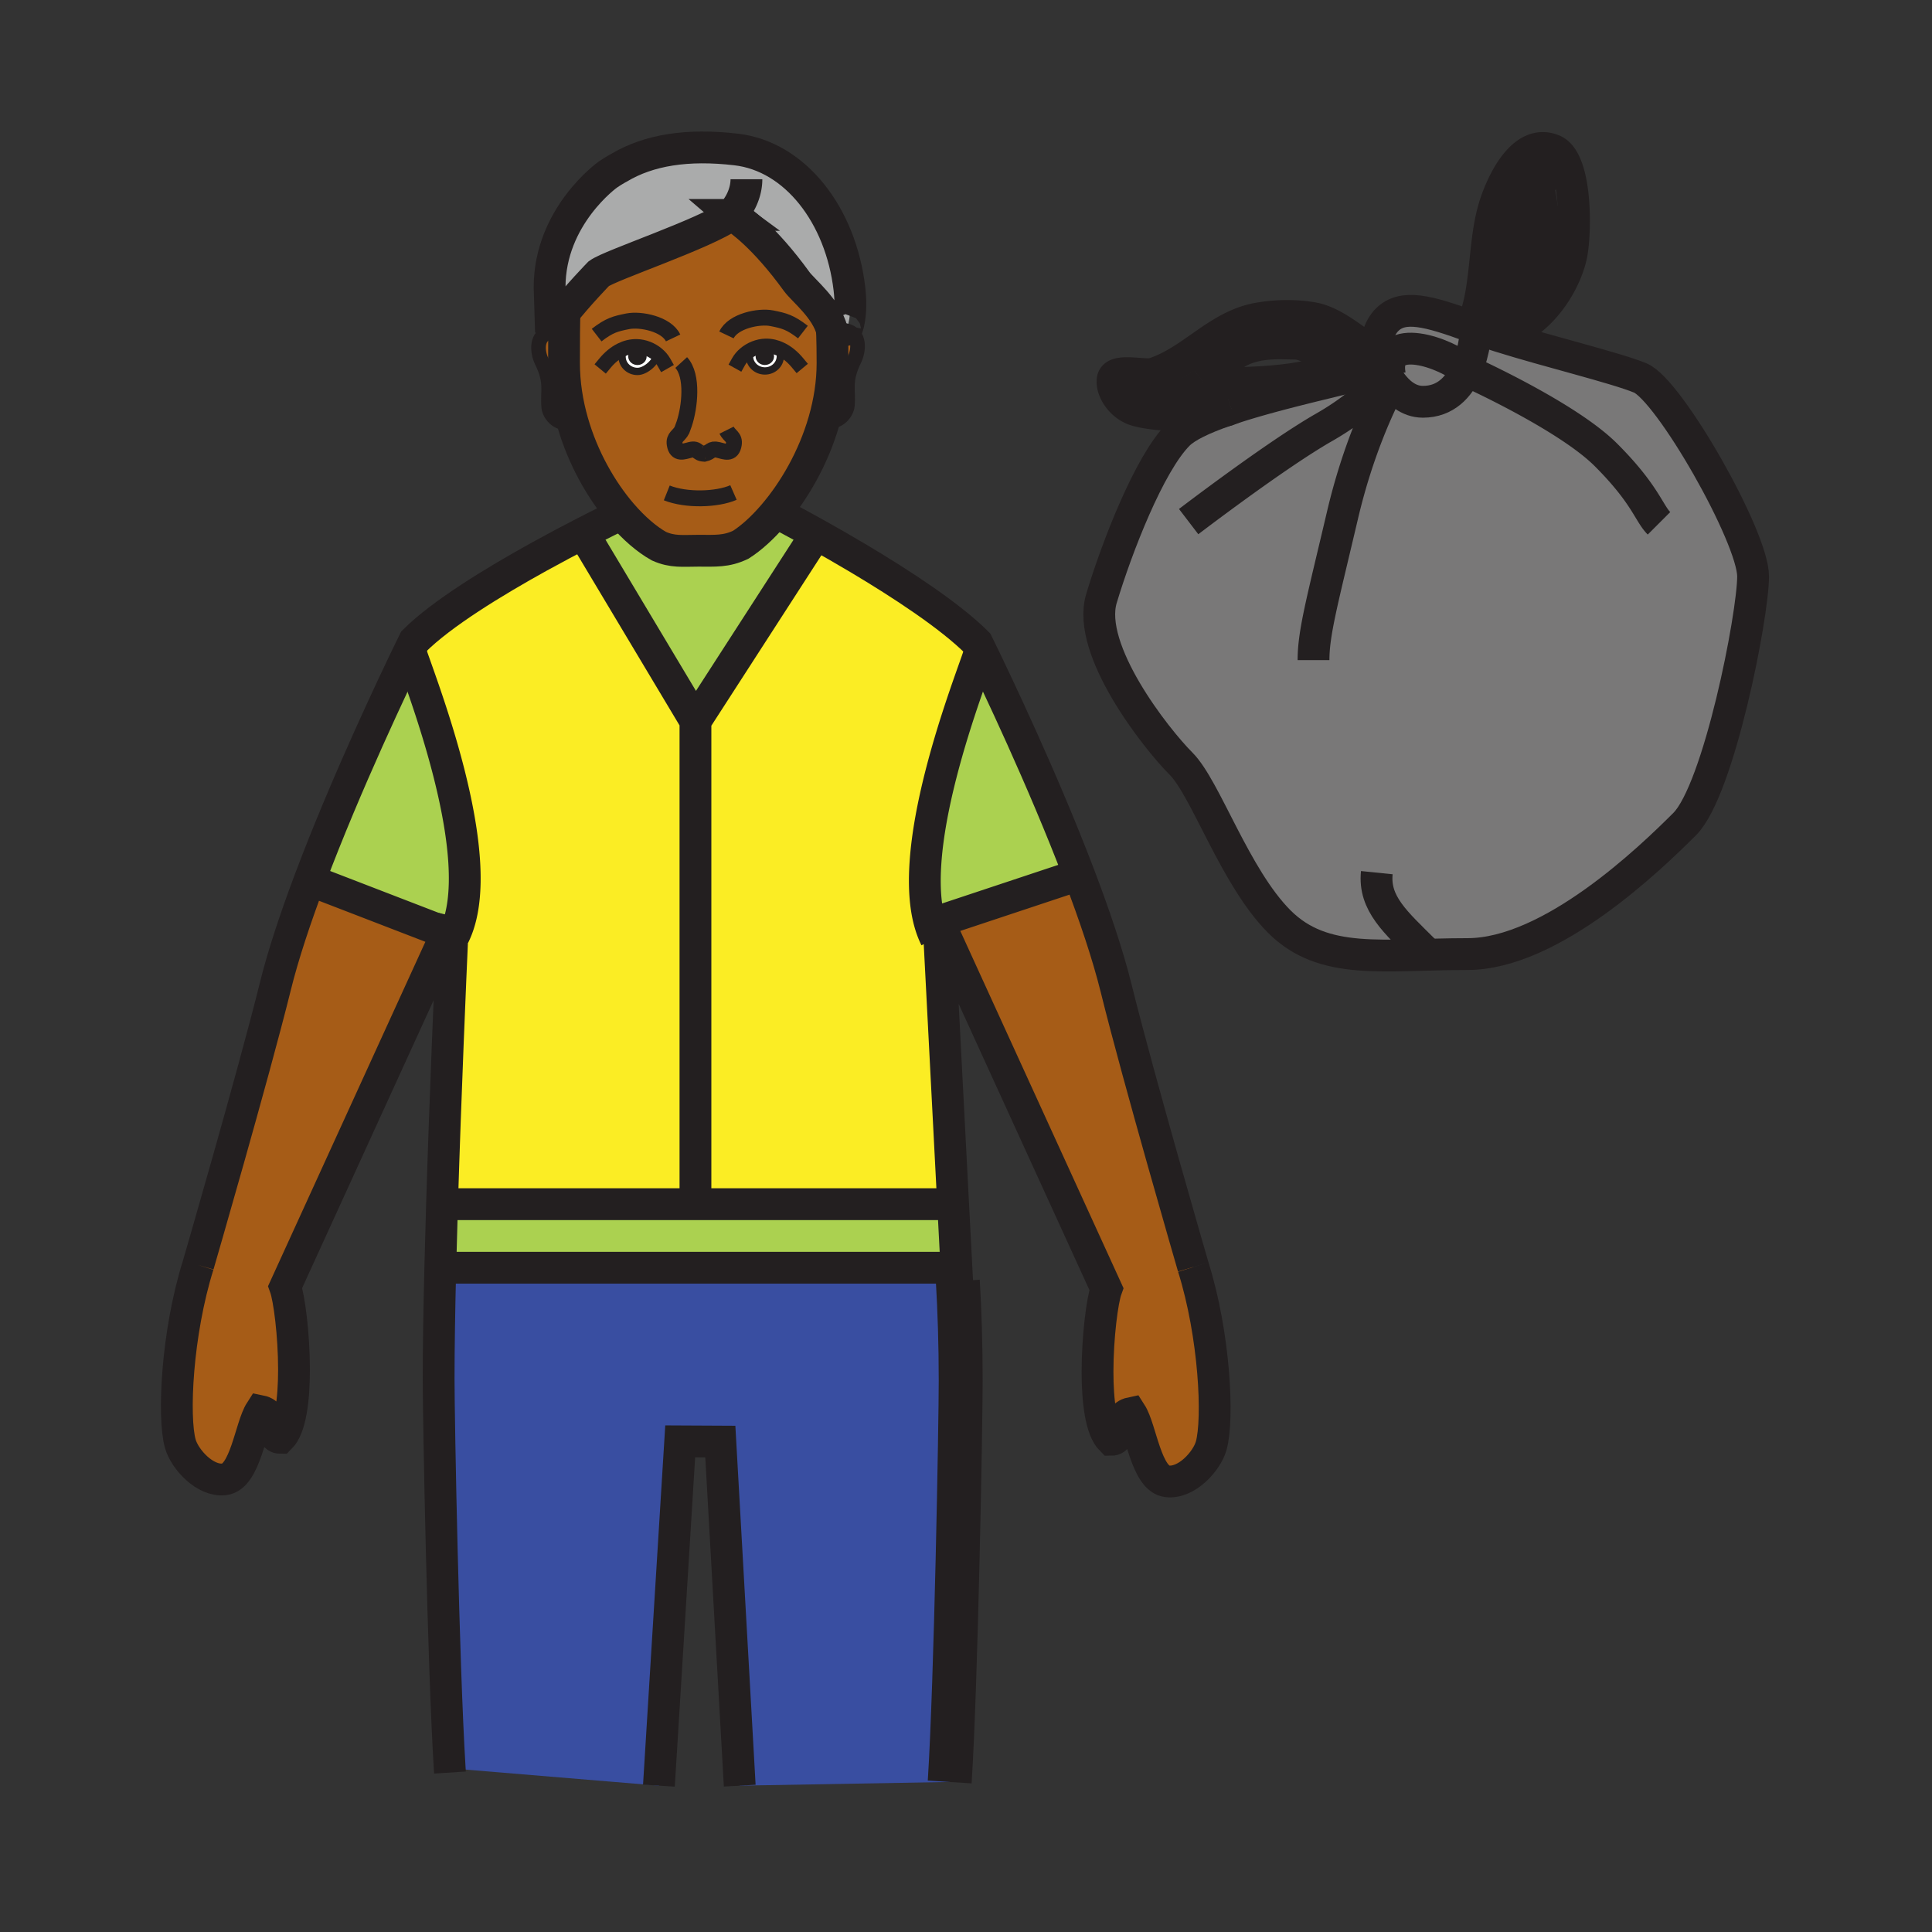 <?xml version="1.0"?><svg xmlns="http://www.w3.org/2000/svg" width="850.394" height="850.394" viewBox="0 0 850.394 850.394" overflow="visible"><rect x="0" y="0" width="850.394" height="850.394" fill="#333333" stroke="none"/><path d="M690.38 76.07c-5.229-1.57-9.75.69-13.46 5.4-4.42 5.62-7.66 14.75-9.54 25.05-3.439 18.93-11.649 40.11-11.649 40.11-2.15-.71-4.181-1.42-6.051-2.11-.66-.24-1.3-.48-1.939-.71 7.16-15.83 4.89-36.75 10.24-53.49 2.93-9.17 11.939-29.71 25.579-24.28 3.2 1.28 5.391 5.08 6.83 10.03h-.01z" fill="#797878"></path><path d="M605.87 156.16c-.75-5.26.93-11.67 4.66-15.4 6.92-6.93 18.08-3.98 37.21 3.05.64.23 1.279.47 1.939.71 0 0-.319 9.77-4.319 18.56h-.011c-8.46-7.72-36.79-17.84-33.659 1.58l-1.16.19s-.101.16-.3.46c-.961-1.56-1.601-2.78-1.971-3.23-1.279-1.54-2.069-3.62-2.389-5.92z" fill="#797878"></path><path d="M612.29 168.4c-.8-1.09-1.49-2.15-2.06-3.09.199-.3.3-.46.3-.46l1.16-.19c-3.131-19.42 25.199-9.3 33.659-1.58h.011c-3.271 7.21-9.011 13.77-19.051 13.77-6.469 0-11.049-4.42-14.019-8.45z" fill="#797878"></path><path d="M645.92 419.95c-36.89 0-63.24 5.27-82.82-14.3-19.56-19.58-32.359-58.62-43.279-69.54-10.92-10.91-41.78-50.06-35.011-72.65 6.78-22.58 21.08-59.47 33.881-72.26 3.6-3.6 11.069-7.06 20.279-10.29.011-.01.021-.01.03-.01 1.09-.3 2.09-.64 2.96-1.01.01-.01.03-.01.04-.02 17.11-5.69 39.07-10.63 53.7-14.29 5.38-1.35 9.77-2.52 12.56-3.5.37.45 1.01 1.67 1.971 3.23.569.94 1.26 2 2.06 3.09 2.97 4.03 7.55 8.45 14.02 8.45 10.04 0 15.78-6.56 19.051-13.77 4-8.79 4.319-18.56 4.319-18.56 1.87.69 3.9 1.4 6.051 2.11 1.39.46 2.84.93 4.329 1.4 21.21 6.67 51.04 13.85 61.9 18.32 12.79 5.27 49.68 70.01 49.68 87.33 0 17.31-15.06 94-30.109 109.05-15.062 15.05-58.722 57.22-95.612 57.22z" fill="#797878"></path><path d="M362.73 185.2c2.34-8.14 3.72-16.71 3.72-25.43 0-4.91-.06-8.32-.22-14.23.05.17.08.34.11.51l.66-.14c1.49-.54 3.16-.71 4.99-.43.06.01.11.02.16.03 6.77 1.21 5.83 8.92 3.94 12.78-4.64 9.46-2.52 12.95-3.11 20.17-.22 2.75-3.36 8.09-9.9 6.84l-.35-.1zM251.42 185.99c-6.54 1.24-9.67-4.09-9.89-6.84-.6-7.22 1.53-10.7-3.11-20.18-1.91-3.89-2.85-11.68 4.1-12.8 1.82-.29 3.49-.11 4.99.43l.79.01c-.04 5.01-.04 10.2-.04 13.16 0 8.95 1.39 17.73 3.78 26.05l-.62.17z" fill="#a65c17" class="aac-skin-fill"></path><path d="M273.62 226.24c-8.9-10.35-17.04-24.54-21.58-40.42-2.39-8.32-3.78-17.1-3.78-26.05 0-2.96 0-8.15.04-13.16.03-2.81.07-5.57.12-7.84l-.61-.48c6.45-8.26 15.76-17.85 15.76-17.85 5.22-3.83 46.25-17.36 58.41-25.85.14.12.4.23.74.33 2.72 1.69 13.62 9.19 28 29.06 2.68 3.7 13.15 11.92 15.51 21.56.16 5.91.22 9.32.22 14.23 0 8.72-1.38 17.29-3.72 25.43-4.67 16.33-13.2 30.92-22.19 41.43-4.87 5.7-9.87 10.2-14.46 13.13-6.42 3.09-11.31 2.65-18.73 2.65-6.86 0-11.25.68-17.28-1.99-5.34-2.99-11.03-7.88-16.45-14.18zm63.07-62.96c3.74 0 6.78-2.9 6.78-6.47 0-.98.07-1.44-.17-2l.47-1.01c-2.08-1.01-4.35-1.58-6.79-1.53-3.25.08-6.59 1.43-9.1 3.58l1.94.01c.01.21.08.44.08.95 0 3.57 3.04 6.47 6.79 6.47zm-26.71 36.43h-.02c-.08.02-.17.04-.26.05l.57-.04c-.1 0-.2 0-.29-.01zm-29.38-36.22c3.54 0 8.17-4.07 8.68-7.54-2.49-2.09-5.77-3.4-8.97-3.47-2.49-.06-4.81.53-6.92 1.58l.53 1.11c-.17.5-.11.95-.11 1.83 0 3.59 3.04 6.49 6.79 6.49z" fill="#a65c17" class="aac-skin-fill"></path><path d="M321.98 94.59c-12.16 8.49-53.19 22.02-58.41 25.85 0 0-9.31 9.59-15.76 17.85-2.32 2.97-4.27 5.76-5.29 7.88l-.61-19.69c0-31.41 25.64-49.64 25.64-49.64 2.96-2.01 4.95-3.03 4.95-3.03 13.07-7.78 29.98-10.52 51.55-8.01 26.05 3.04 46.03 28.98 49.83 61.27 1.37 11.4-.96 18.23-1.69 18.23l-.04.21c-.05-.01-.1-.02-.16-.03-1.83-.28-3.5-.11-4.99.43l-.66.14c-.03-.17-.06-.34-.11-.51-2.36-9.64-12.83-17.86-15.51-21.56-14.38-19.87-25.28-27.37-28-29.06-.43-.27-.66-.39-.66-.39-.03.02-.05.04-.08.06z" fill="#aaabab" class="aac-hair-fill"></path><path d="M283.02 156.88c0 1.2-1.09 2.18-2.44 2.18-1.36 0-2.46-.98-2.46-2.18 0-1.21 1.1-2.19 2.46-2.19 1.35 0 2.44.98 2.44 2.19zM336.65 154.68c1.35 0 2.45.98 2.45 2.18 0 1.21-1.1 2.19-2.45 2.19s-2.45-.98-2.45-2.19c0-1.2 1.1-2.18 2.45-2.18z" fill="#231f20"></path><path d="M280.58 159.06c1.35 0 2.44-.98 2.44-2.18 0-1.21-1.09-2.19-2.44-2.19-1.36 0-2.46.98-2.46 2.19 0 1.2 1.1 2.18 2.46 2.18zm.02 4.43c-3.75 0-6.79-2.9-6.79-6.49 0-.88-.06-1.33.11-1.83l-.53-1.11c2.11-1.05 4.43-1.64 6.92-1.58 3.2.07 6.48 1.38 8.97 3.47-.51 3.47-5.14 7.54-8.68 7.54zM339.1 156.86c0-1.2-1.1-2.18-2.45-2.18s-2.45.98-2.45 2.18c0 1.21 1.1 2.19 2.45 2.19s2.45-.98 2.45-2.19zm4.37-.05c0 3.57-3.04 6.47-6.78 6.47-3.75 0-6.79-2.9-6.79-6.47 0-.51-.07-.74-.08-.95l-1.94-.01c2.51-2.15 5.85-3.5 9.1-3.58 2.44-.05 4.71.52 6.79 1.53l-.47 1.01c.24.56.17 1.02.17 2z" fill="#fff"></path><path d="M196.69 410.69l-71.17 155.77c1.78 4.89 3.89 21.04 3.89 36.39 0 13.04-1.52 25.511-6.05 30.03-5.19 0-1.59-10.34-8.69-11.77-4.5 7-6.64 29.02-15.98 30.04-8.43 1-17.39-8.801-19.33-15.69-3.29-11.729-1.52-48.65 7.89-78.65 0 0 24.12-82.979 33.93-122.569 3.47-14.03 8.9-30.28 15.12-46.84l60.39 23.289zM525.24 557.71c9.399 29.97 11.18 66.92 7.89 78.62-1.93 6.92-10.88 16.689-19.33 15.7-9.34-1.021-11.49-23.04-16-30.05-7.069 1.47-3.439 11.77-8.67 11.77-4.53-4.51-6.04-16.94-6.04-29.96 0-15.37 2.11-31.56 3.9-36.45l-73.91-161.76L472 386l2.92-1.11c6.75 17.72 12.69 35.25 16.4 50.23 9.78 39.6 33.92 122.59 33.92 122.59z" fill="#a65c17" class="aac-skin-fill"></path><path d="M306.11 527.88v2.15H194.57c1.51-49.3 3.72-100.271 4.53-118.41l.68.26c17.04-34.09-16.73-116.34-19.33-125.67l-.09-.05c1.28-2.62 1.99-4.06 1.99-4.06 11.97-11.96 35-26.03 55.04-37.11 6.99-3.86 13.62-7.36 19.28-10.28l49.44 82.65v210.52zM431.94 286.67l-.75.62c-2.601 9.33-36.371 91.58-19.331 125.67l1.6-.08L419.53 530l-.64.03H306.11V317.36l53.13-82.29c5.42 3.02 11.88 6.71 18.75 10.8 18.59 11.08 40.18 25.15 52.14 37.11 0 0 .65 1.3 1.81 3.69z" fill="#fbed24"></path><path d="M419.53 530l1.45 27.84-3.22.17H197.73l-3.93-.02c.22-9.09.49-18.5.77-27.96h224.32l.64-.03zM180.45 286.21c2.6 9.33 36.37 91.58 19.33 125.67l-.68-.26c.21-4.44.32-6.92.32-6.92l-2.73 5.99-60.39-23.29c16.1-42.87 37.52-87.75 44.06-101.24l.09.05zM359.24 235.07l-53.13 82.29-49.44-82.65c8.43-4.35 14.73-7.41 16.95-8.47 5.42 6.3 11.11 11.19 16.45 14.18 6.03 2.67 10.42 1.99 17.28 1.99 7.42 0 12.31.44 18.73-2.65 4.59-2.93 9.59-7.43 14.46-13.13l3.25.07s6.2 3.22 15.45 8.37zM413.08 405.58l.38 7.3-1.6.08c-17.04-34.09 16.73-116.34 19.331-125.67l.75-.62c6.159 12.68 26.88 56 42.979 98.22L472 386l-58.92 19.58z" fill="#abd150"></path><path d="M421.29 563.87l.31-.021c.76 12.87 1.26 27.591 1.26 43.96 0 18.351-2 132.37-4.84 176.551l-92.42 1.62-8.54-151.45-17.66-.09-9.37 151.54-92.09-7.65c-2.85-46.29-4.87-152.92-4.87-171.35 0-13.801.28-30.78.73-48.99l3.93.02h220.03l3.22-.17.31 6.03z" fill="#394ea1"></path><g fill="none" stroke="#231f20"><path d="M87.25 556.81s24.12-82.979 33.93-122.569c3.47-14.03 8.9-30.28 15.12-46.84 16.1-42.87 37.52-87.75 44.06-101.24 1.28-2.62 1.99-4.06 1.99-4.06 11.97-11.96 35-26.03 55.04-37.11 6.99-3.86 13.62-7.36 19.28-10.28 8.43-4.35 14.73-7.41 16.95-8.47.57-.28.87-.42.87-.42M198.06 780.21c-.04-.61-.08-1.24-.12-1.88-2.85-46.29-4.87-152.92-4.87-171.35 0-13.801.28-30.78.73-48.99.22-9.09.49-18.5.77-27.96 1.51-49.3 3.72-100.271 4.53-118.41.21-4.44.32-6.92.32-6.92l-2.73 5.99-71.17 155.77c1.78 4.89 3.89 21.04 3.89 36.39 0 13.04-1.52 25.511-6.05 30.03-5.19 0-1.59-10.34-8.69-11.77-4.5 7-6.64 29.02-15.98 30.04-8.43 1-17.39-8.801-19.33-15.69-3.29-11.729-1.52-48.65 7.89-78.65M525.24 557.71s-24.141-82.99-33.92-122.59c-3.71-14.98-9.65-32.51-16.4-50.23-16.1-42.22-36.82-85.54-42.979-98.22-1.16-2.39-1.811-3.69-1.811-3.69-11.96-11.96-33.55-26.03-52.14-37.11-6.87-4.09-13.33-7.78-18.75-10.8-9.25-5.15-15.45-8.37-15.45-8.37" stroke-width="14"></path><path d="M421.52 568.29l-.23-4.42-.31-6.03-1.45-27.84-6.07-117.12-.38-7.3 73.91 161.76c-1.79 4.891-3.9 21.08-3.9 36.45 0 13.02 1.51 25.45 6.04 29.96 5.23 0 1.601-10.3 8.67-11.77 4.51 7.01 6.66 29.029 16 30.05 8.45.989 17.4-8.78 19.33-15.7 3.29-11.7 1.51-48.65-7.89-78.62" stroke-width="14"></path><path d="M418.02 784.36c2.84-44.181 4.84-158.2 4.84-176.551 0-16.369-.5-31.09-1.26-43.96" stroke-width="19.333"></path><path stroke-width="14" d="M325.6 785.98l-8.54-151.45-17.66-.09-9.37 151.54M197.73 558.01h220.03"></path><path d="M266.23 159.92c2-2.42 4.41-4.52 7.16-5.86 2.11-1.05 4.43-1.64 6.92-1.58 3.2.07 6.48 1.38 8.97 3.47 1.19 1 2.2 2.17 2.94 3.48" stroke-width="6.444" stroke-linecap="square" stroke-miterlimit="10"></path><path d="M289.33 155.33c0 .2-.02.41-.05.62-.51 3.47-5.14 7.54-8.68 7.54-3.75 0-6.79-2.9-6.79-6.49 0-.88-.06-1.33.11-1.83" stroke-width="3.222" stroke-linecap="square" stroke-miterlimit="10"></path><path d="M351.06 159.72c-2.04-2.46-4.49-4.59-7.29-5.92-2.08-1.01-4.35-1.58-6.79-1.53-3.25.08-6.59 1.43-9.1 3.58-1.14.98-2.11 2.12-2.82 3.39" stroke-width="6.444" stroke-linecap="square" stroke-miterlimit="10"></path><path d="M329.82 155.86c.01.21.08.44.08.95 0 3.57 3.04 6.47 6.79 6.47 3.74 0 6.78-2.9 6.78-6.47 0-.98.07-1.44-.17-2" stroke-width="3.222" stroke-linecap="square" stroke-miterlimit="10"></path><path d="M247.51 146.6c-1.5-.54-3.17-.72-4.99-.43-6.95 1.12-6.01 8.91-4.1 12.8 4.64 9.48 2.51 12.96 3.11 20.18.22 2.75 3.35 8.08 9.89 6.84M367 145.91c1.49-.54 3.16-.71 4.99-.43.06.01.11.02.16.03 6.77 1.21 5.83 8.92 3.94 12.78-4.64 9.46-2.52 12.95-3.11 20.17-.22 2.75-3.36 8.09-9.9 6.84" stroke-width="6.444"></path><path d="M293.49 216.96c8.54 3.41 22.09 3.01 29.36-.17" stroke-width="7"></path><path d="M366.21 144.75c.01.27.01.53.02.79.16 5.91.22 9.32.22 14.23 0 8.72-1.38 17.29-3.72 25.43-4.67 16.33-13.2 30.92-22.19 41.43-4.87 5.7-9.87 10.2-14.46 13.13-6.42 3.09-11.31 2.65-18.73 2.65-6.86 0-11.25.68-17.28-1.99-5.34-2.99-11.03-7.88-16.45-14.18-8.9-10.35-17.04-24.54-21.58-40.42-2.39-8.32-3.78-17.1-3.78-26.05 0-2.96 0-8.15.04-13.16.03-2.81.07-5.57.12-7.84" stroke-width="14"></path><path d="M309.98 199.71c3.2-.6 2.64-2.51 6.1-1.67 3 .73 6.17 2.22 6.91-2.46.53-3.22-1.9-3.64-3.19-6.23" stroke-width="7"></path><path d="M299.84 159.57c5.37 5.89 3.74 19.73 1.34 26.94l-1.02 2.81c-1.28 2.58-3.7 3-3.18 6.23.74 4.67 3.92 3.18 6.91 2.46 3.46-.84 2.66 1.57 6.07 1.7h.02c.09.01.19.01.29.01l-.57.04c.09-.01.18-.03.26-.05" stroke-width="7"></path><path d="M283.02 156.88c0 1.2-1.09 2.18-2.44 2.18-1.36 0-2.46-.98-2.46-2.18 0-1.21 1.1-2.19 2.46-2.19 1.35 0 2.44.98 2.44 2.19zM339.1 156.86c0 1.21-1.1 2.19-2.45 2.19s-2.45-.98-2.45-2.19c0-1.2 1.1-2.18 2.45-2.18s2.45.98 2.45 2.18z" stroke-width="3.222"></path><path d="M296.28 148.75c-2.9-6.1-14.23-8.47-19.97-7.33-5.38 1.08-8.06 1.72-13.69 6.08M319.76 147.42c2.9-6.1 14.23-8.48 19.96-7.34 5.39 1.08 8.07 1.73 13.69 6.09" stroke-width="7"></path><path d="M372.11 143.42c-.21 1.27-.13 1.88.08 1.88.73 0 3.06-6.83 1.69-18.23-3.8-32.29-23.78-58.23-49.83-61.27-21.57-2.51-38.48.23-51.55 8.01 0 0-1.99 1.02-4.95 3.03 0 0-25.64 18.23-25.64 49.64l.61 19.69c1.02-2.12 2.97-4.91 5.29-7.88 6.45-8.26 15.76-17.85 15.76-17.85 5.22-3.83 46.25-17.36 58.41-25.85.03-.02.05-.04.08-.06 0 0 .23.12.66.39 2.72 1.69 13.62 9.19 28 29.06 2.68 3.7 13.15 11.92 15.51 21.56.05.17.08.34.11.51.19.83.3 1.67.35 2.52" stroke-width="14"></path><path d="M326.8 95.44c-.6 0-2.83-.17-4.08-.52-.34-.1-.6-.21-.74-.33a.305.305 0 0 1-.1-.13c3.73-3.64 6.67-9.56 6.67-15.57M136.3 387.4l60.39 23.29 2.41.93.68.26M472 386l-58.92 19.58M256.67 234.71l49.44 82.65 53.13-82.29M306.11 317.36v210.52M194.41 530.03H418.89M180.45 286.21c2.6 9.33 36.37 91.58 19.33 125.67M431.19 287.29c-2.601 9.33-36.371 91.58-19.331 125.67M542 179.87c17.11-5.69 39.07-10.63 53.7-14.29 5.38-1.35 9.77-2.52 12.56-3.5M539 180.9c.97-.34 1.96-.68 2.96-1.01" stroke-width="14"></path><path d="M649.68 144.52s-.319 9.77-4.319 18.56c-3.271 7.21-9.011 13.77-19.051 13.77-6.47 0-11.05-4.42-14.02-8.45-.8-1.09-1.49-2.15-2.06-3.09-.961-1.56-1.601-2.78-1.971-3.23-1.279-1.54-2.069-3.62-2.39-5.92-.75-5.26.93-11.67 4.66-15.4 6.92-6.93 18.08-3.98 37.21 3.05.641.23 1.281.47 1.941.71 1.87.69 3.9 1.4 6.051 2.11 1.39.46 2.84.93 4.329 1.4 21.21 6.67 51.04 13.85 61.9 18.32 12.79 5.27 49.68 70.01 49.68 87.33 0 17.31-15.06 94-30.109 109.05-15.061 15.05-58.721 57.22-95.61 57.22s-63.24 5.27-82.82-14.3c-19.56-19.58-32.359-58.62-43.279-69.54-10.92-10.91-41.78-50.06-35.011-72.65 6.78-22.58 21.08-59.47 33.881-72.26 3.6-3.6 11.069-7.06 20.279-10.29" stroke-width="14"></path><path d="M523.2 229.59s38.399-29.36 59.479-41.41c18.58-10.61 26.04-20.64 27.551-22.87.199-.3.3-.46.3-.46M647.42 144.52c.11-.23.22-.47.32-.71 7.16-15.83 4.89-36.75 10.24-53.49 2.93-9.17 11.939-29.71 25.579-24.28 3.2 1.28 5.391 5.08 6.83 10.03 3.351 11.51 2.66 29.26 1.28 36.08-1.939 9.57-9.729 24.94-23.7 32.62a37.463 37.463 0 0 1-7.91 3.26M607.97 157.4c-.689-.39-1.39-.8-2.1-1.24-8.76-5.45-18.311-14.5-28.15-16.18-7.66-1.31-16.02-1.16-23.64.16-18.17 3.13-29.03 18.57-46.26 24.28-3.87 1.29-17.04-2.51-18.03 2.5-.71 3.63 2.229 9.63 7.63 12.56.9.49 1.88.89 2.91 1.19 9.02 2.57 28.31 3.03 38.64.24.011-.01.021-.01.03-.01 1.09-.3 2.09-.64 2.96-1.01.01-.01.03-.01.04-.02M614.29 164.85s-.74 1.21-2 3.55c-4.25 7.88-14.36 28.54-21.33 58.18-9.03 38.39-12.8 51.94-12.8 63.99M645.35 163.08h.011c.859.39 44.39 20 61.529 37.15 17.32 17.32 18.83 25.6 23.341 30.11" stroke-width="14"></path><path d="M655.73 146.63s8.21-21.18 11.649-40.11c1.88-10.3 5.12-19.43 9.54-25.05 3.71-4.71 8.23-6.97 13.46-5.4M529.84 168.46c-6.47 5.01-15.31 8.7-32.439 8.77h-.511M595.7 165.58s-3-2.34-7.03-5.12c-5.939-4.12-14.11-9.2-18.21-9.2-6.88 0-21.22-1.72-30.4 7.45-3.38 3.39-6.38 6.8-10.21 9.75" stroke-width="14"></path><path d="M529.84 168.46h.01c.841.04 45.83 1.97 58.82-8M676.93 81.48s4.58 19.32 2.11 30.6c-3.81 17.39-4.85 20.18-11.08 32.67M626.92 418.52c-12.55-12.54-22.29-20.75-20.9-34.41M611.75 165.03l-.06-.37c-3.131-19.42 25.199-9.3 33.659-1.58" stroke-width="14"></path></g><path fill="none" d="M0 0h850.394v850.394H0z"></path></svg>